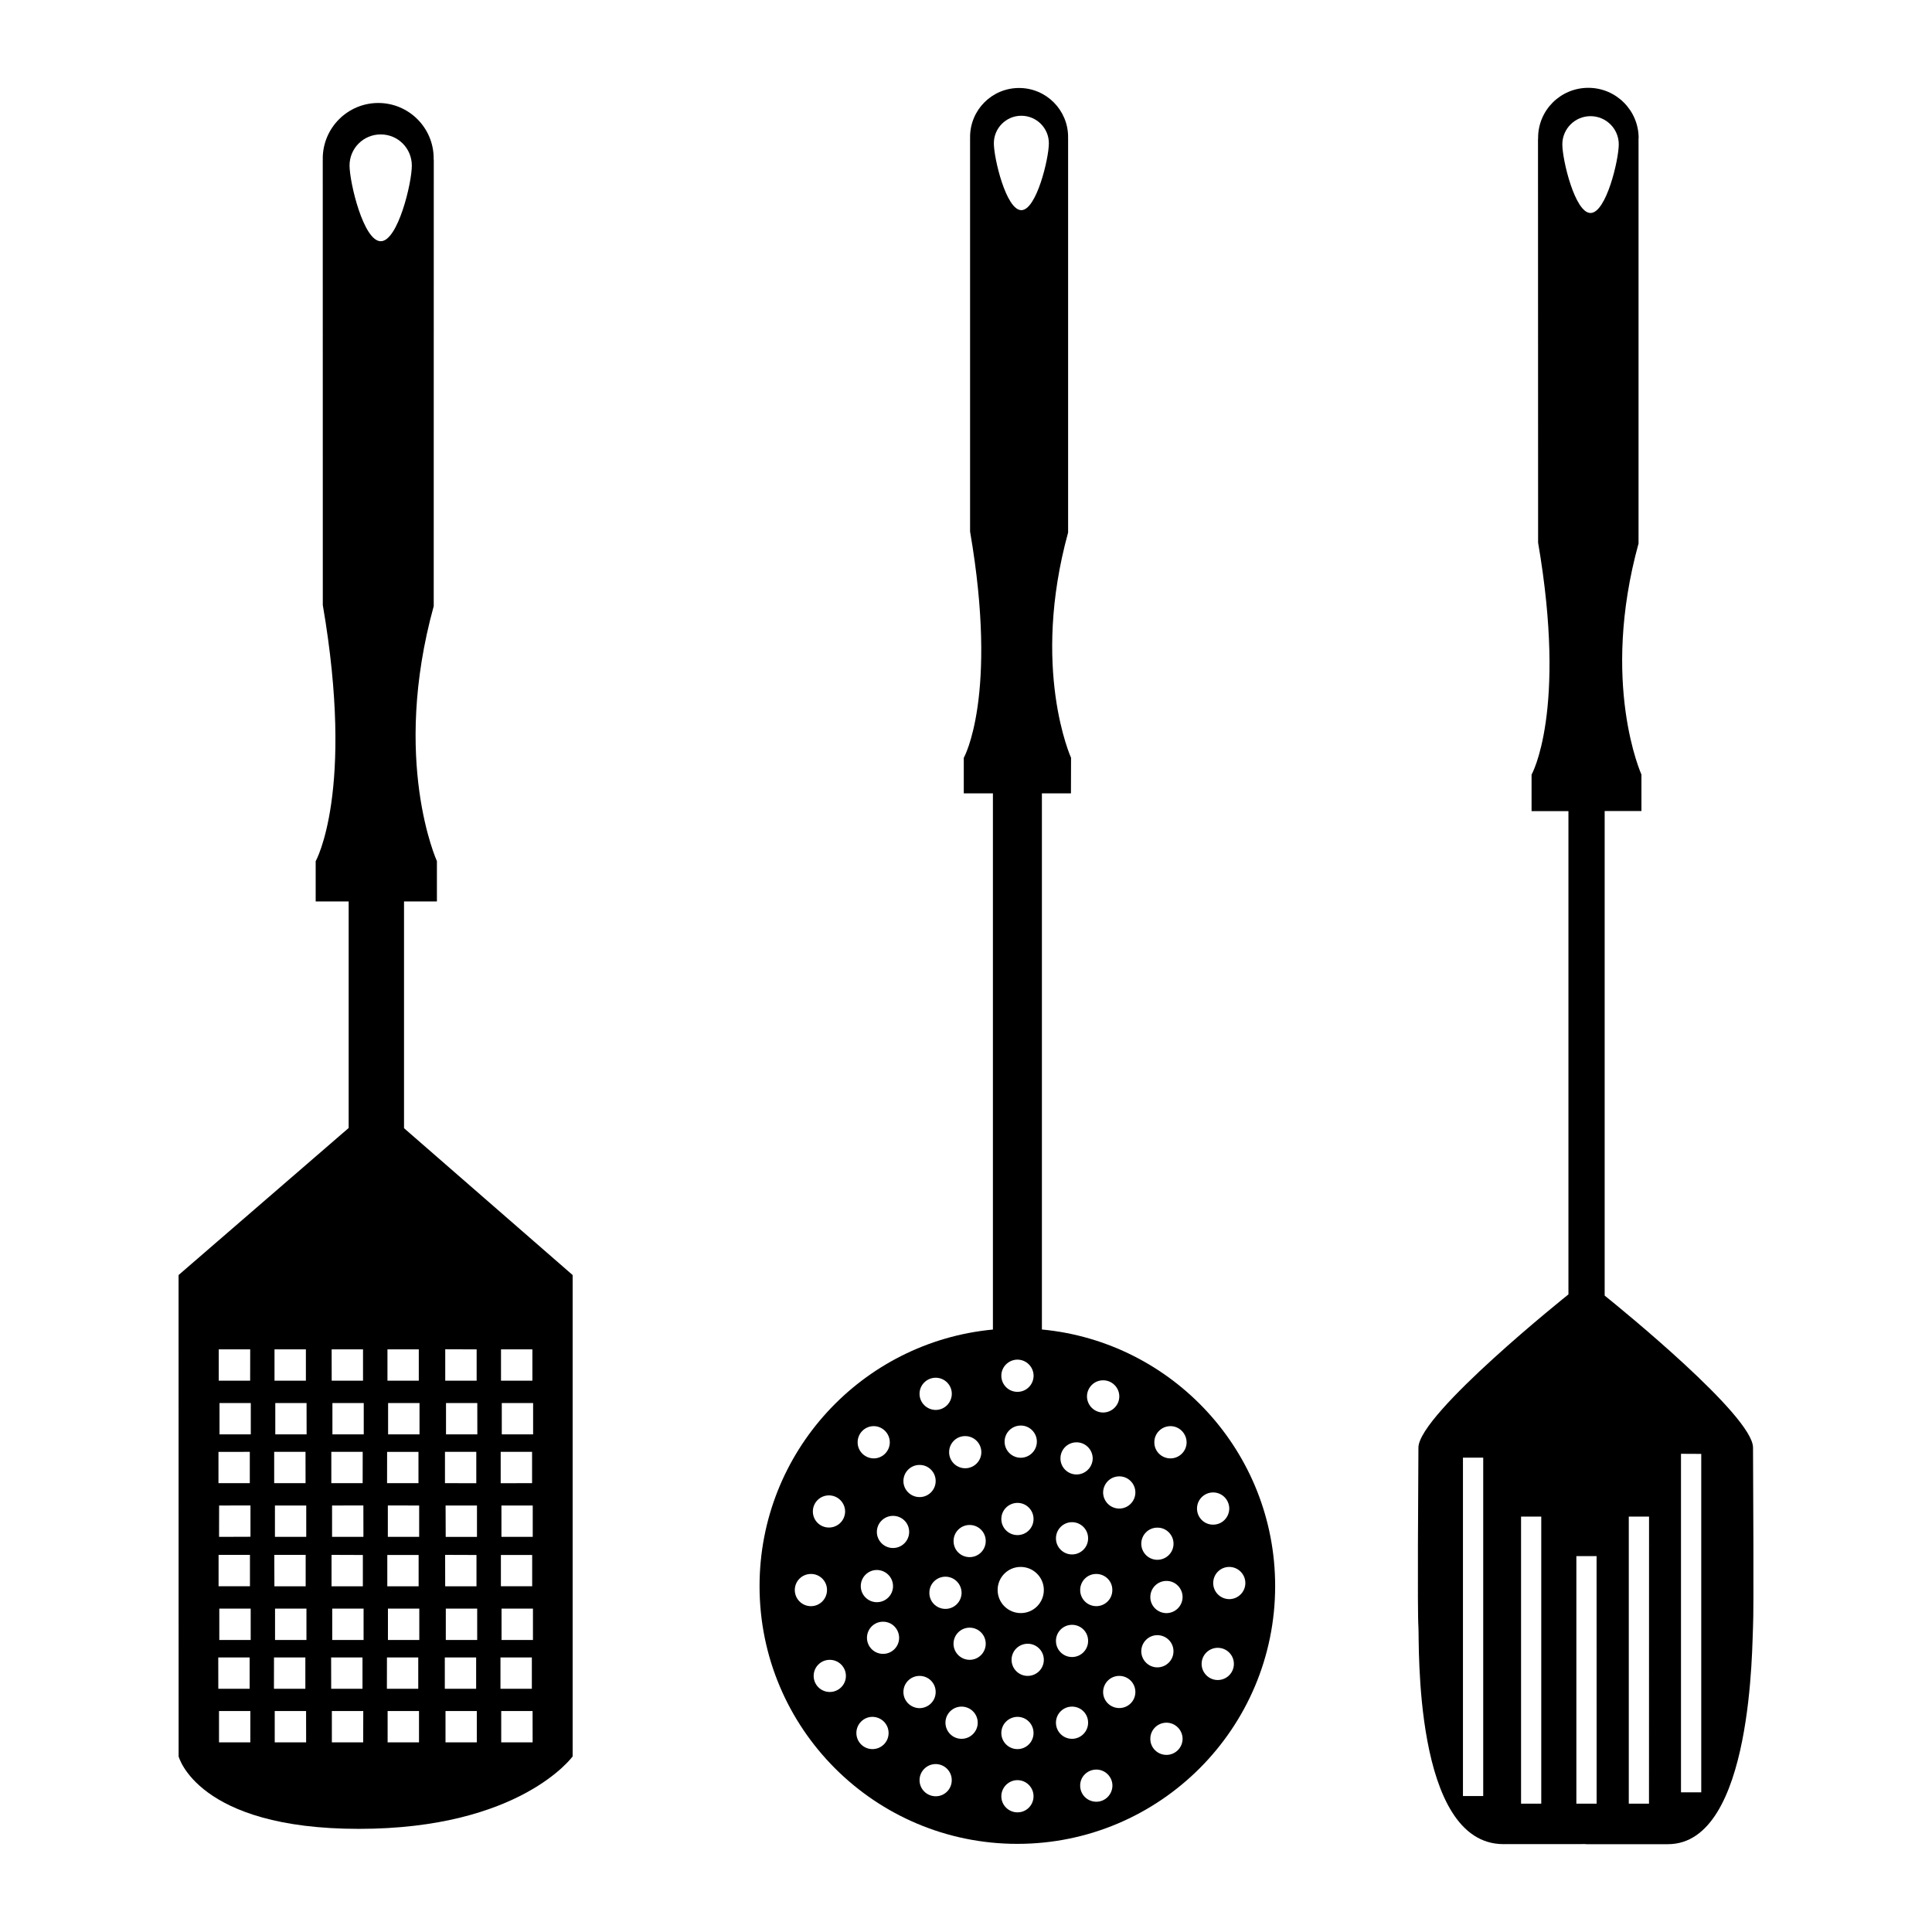 <!DOCTYPE svg PUBLIC "-//W3C//DTD SVG 1.1//EN" "http://www.w3.org/Graphics/SVG/1.1/DTD/svg11.dtd">
<!-- Uploaded to: SVG Repo, www.svgrepo.com, Transformed by: SVG Repo Mixer Tools -->
<svg fill="#000000" version="1.1" id="Capa_1" xmlns="http://www.w3.org/2000/svg" xmlns:xlink="http://www.w3.org/1999/xlink" width="64px" height="64px" viewBox="-19.04 -19.04 418.82 418.82" xml:space="preserve">
<g id="SVGRepo_bgCarrier" stroke-width="0"/>
<g id="SVGRepo_tracerCarrier" stroke-linecap="round" stroke-linejoin="round"/>
<g id="SVGRepo_iconCarrier"> <g> <g> <path d="M68.533,176.372h7.14v-8.737c0,0-9.923-21.808-0.691-55.276c0-7.076,0.012-96.795,0.012-96.795h-0.035 c0-0.076,0.023-0.157,0.012-0.238c0.023-6.652-5.38-12.043-12.014-12.043c-6.64,0.012-12.02,5.403-12.031,12.043 c0,0.093,0.023,0.163,0.023,0.25h-0.023c0,0,0,88.372,0.012,96.557c6.959,40.491-1.545,55.514-1.545,55.514v8.726h7.151v49.112 L19.67,257.365l0.012,104.348c0,0,4.02,15.709,39.074,15.709c35.048,0,46.341-15.709,46.341-15.709V257.365l-36.552-31.834 v-49.159H68.533z M59.656,273.48v6.785h-6.791l-0.012-6.785H59.656z M52.784,295.695h6.803l-0.011,6.785h-6.792V295.695z M52.946,314.123v-6.797l6.785-0.012l0.012,6.809H52.946z M59.621,318.05v6.785H52.83v-6.809L59.621,318.05z M40.468,273.48h6.803 v6.785h-6.803V273.48z M40.398,295.695h6.791l0.012,6.785h-6.803V295.695z M40.561,314.123v-6.797h6.786v6.797H40.561z M47.224,318.027v6.809h-6.779l-0.023-6.809H47.224z M35.199,273.48l-0.012,6.785h-6.809v-6.785H35.199z M35.112,295.695v6.785 H28.32v-6.785H35.112z M28.448,314.123l0.012-6.797l6.797-0.012v6.785L28.448,314.123z M35.146,318.027v6.797h-6.803v-6.797 H35.146z M28.274,340.265h6.803v6.785h-6.792L28.274,340.265z M35.222,358.668h-6.786v-6.785h6.797L35.222,358.668z M35.304,336.477h-6.803v-6.797h6.803V336.477z M35.327,291.908h-6.78v-6.797h6.78V291.908z M40.357,340.265h6.797v6.785h-6.809 L40.357,340.265z M40.515,358.668v-6.785h6.797l0.012,6.785H40.515z M47.393,336.477h-6.809v-6.797h6.809V336.477z M40.637,291.908v-6.797h6.779l0.012,6.797H40.637z M52.743,340.265h6.797v6.785h-6.785L52.743,340.265z M59.691,358.668H52.9 v-6.785h6.809L59.691,358.668z M59.778,336.477h-6.797v-6.797h6.797V336.477z M59.813,291.908h-6.791v-6.797h6.791V291.908z M56.734,16.835c0-3.724,3.021-6.745,6.756-6.733c3.735-0.012,6.745,3.009,6.745,6.745c0.023,3.724-3.021,16.406-6.733,16.406 C59.767,33.253,56.746,20.571,56.734,16.835z M65.036,314.123v-6.809l6.791,0.012v6.797H65.036z M71.71,318.05v6.785h-6.791 v-6.785H71.71z M64.867,302.48l0.012-6.785h6.797v6.785H64.867z M64.844,340.265h6.785v6.785h-6.797L64.844,340.265z M64.989,358.668v-6.785h6.803v6.785H64.989z M71.867,336.477h-6.809v-6.797h6.797v6.797H71.867z M84.323,358.668h-6.786v-6.785 h6.786V358.668z M77.602,336.477v-6.797h6.803v6.797H77.602z M84.253,318.05v6.785h-6.785l-0.012-6.809L84.253,318.05z M77.555,307.326h6.803v6.797h-6.779L77.555,307.326z M89.615,358.668v-6.785h6.797l0.012,6.785H89.615z M89.685,336.477v-6.797 h6.809v6.797H89.685z M96.325,318.05v6.773h-6.78v-6.773H96.325z M89.661,314.123v-6.797h6.786v6.797H89.661z M96.528,291.908 h-6.791v-6.797h6.791V291.908z M89.568,273.48h6.803v6.785h-6.803V273.48z M89.499,295.695h6.803v6.785l-6.803,0.012V295.695z M89.452,340.265h6.803v6.785h-6.803V340.265z M84.438,291.908h-6.791v-6.797h6.78L84.438,291.908z M77.479,273.457l6.809,0.023 v6.785h-6.809V273.457z M77.421,295.695h6.791v6.797l-6.791-0.012V295.695z M77.386,340.265h6.792v6.785h-6.792V340.265z M71.902,291.908h-6.809v-6.797h6.809V291.908z M71.745,273.48v6.785h-6.791v-6.785H71.745z"/> <path d="M206.824,269.169V152.942h6.297l0.023-7.709c0,0-8.76-19.275-0.639-48.827c0-6.234,0-85.52,0-85.52h-0.023 c0-0.07,0.023-0.157,0.023-0.215c0-5.868-4.752-10.637-10.631-10.637c-5.873,0-10.62,4.747-10.62,10.637 c0,0.07,0.023,0.133,0.023,0.215h-0.023c0,0,0,78.072,0,85.304c6.164,35.774-1.365,49.054-1.365,49.054v7.697h6.315v116.239 c-28.373,2.673-50.588,26.537-50.588,55.619c0,30.871,25.032,55.874,55.886,55.874c30.848,0,55.886-25.026,55.886-55.886 C257.389,295.718,235.197,271.854,206.824,269.169z M187.677,315.029c-0.012-1.929,1.557-3.485,3.474-3.485 c1.94,0,3.497,1.557,3.497,3.485s-1.557,3.486-3.497,3.486C189.233,318.515,187.665,316.981,187.677,315.029z M189.414,326.252 c-0.012,1.917-1.574,3.485-3.498,3.485c-1.929,0-3.509-1.557-3.485-3.485c-0.023-1.94,1.557-3.497,3.485-3.497 C187.84,322.755,189.402,324.324,189.414,326.252z M190.209,292.279c1.906,0,3.486,1.558,3.486,3.486s-1.58,3.485-3.486,3.485 c-1.939,0-3.497-1.557-3.497-3.485C186.701,293.836,188.27,292.256,190.209,292.279z M183.796,279.626 c1.929,0,3.497,1.557,3.497,3.486c-0.012,1.928-1.568,3.496-3.497,3.496c-1.917-0.011-3.497-1.568-3.497-3.496 C180.299,281.183,181.879,279.626,183.796,279.626z M180.299,298.531c1.94-0.012,3.497,1.557,3.497,3.485 s-1.557,3.485-3.485,3.485s-3.509-1.557-3.509-3.475C176.802,300.087,178.382,298.519,180.299,298.531z M178.051,313.054 c-0.012,1.928-1.568,3.484-3.509,3.484c-1.917,0-3.485-1.557-3.497-3.484c0-1.93,1.58-3.486,3.508-3.486 C176.482,309.568,178.051,311.101,178.051,313.054z M174.553,324.8c0,1.917-1.557,3.485-3.508,3.485 c-1.906,0-3.486-1.557-3.486-3.485c0-1.94,1.58-3.498,3.486-3.498C172.967,321.314,174.542,322.86,174.553,324.8z M170.365,290.119c1.905,0,3.485,1.58,3.485,3.509c0,1.905-1.558,3.485-3.485,3.485c-1.929-0.023-3.498-1.58-3.486-3.485 C166.867,291.699,168.436,290.119,170.365,290.119z M160.657,305.13c1.94,0,3.497,1.58,3.509,3.484 c-0.012,1.93-1.568,3.486-3.509,3.486c-1.917,0-3.485-1.533-3.485-3.486C157.172,306.687,158.729,305.13,160.657,305.13z M153.256,325.648c0-1.939,1.568-3.485,3.497-3.485c1.929-0.012,3.498,1.558,3.486,3.474c0,1.941-1.557,3.51-3.486,3.51 S153.256,327.578,153.256,325.648z M160.837,347.748c-1.929,0-3.492-1.558-3.492-3.486s1.563-3.485,3.492-3.485 c1.923,0,3.498,1.557,3.498,3.485C164.346,346.19,162.76,347.748,160.837,347.748z M170.092,360.132 c-1.917,0-3.485-1.557-3.485-3.485c-0.012-1.929,1.568-3.509,3.485-3.509c1.929,0.023,3.497,1.557,3.497,3.509 C173.601,358.576,172.021,360.132,170.092,360.132z M172.387,339.486c-1.929,0-3.486-1.568-3.486-3.485s1.558-3.497,3.486-3.485 c1.929-0.012,3.485,1.568,3.485,3.497C175.884,337.917,174.304,339.498,172.387,339.486z M176.802,347.748 c0-1.93,1.568-3.486,3.497-3.486c1.94,0,3.497,1.557,3.497,3.486c0,1.951-1.557,3.484-3.497,3.508 C178.37,351.232,176.802,349.699,176.802,347.748z M183.796,370.357c-1.929-0.012-3.497-1.557-3.497-3.497 c0-1.917,1.58-3.485,3.497-3.485c1.929,0.012,3.485,1.557,3.485,3.485C187.293,368.8,185.725,370.369,183.796,370.357z M189.402,357.902c-1.918,0-3.486-1.568-3.486-3.498c0-1.928,1.568-3.484,3.486-3.484c1.928,0,3.509,1.557,3.509,3.484 C192.911,356.345,191.33,357.902,189.402,357.902z M191.162,340.776c-1.929,0-3.497-1.568-3.497-3.485 c0-1.93,1.568-3.486,3.485-3.486c1.94,0,3.497,1.557,3.497,3.486C194.647,339.208,193.091,340.776,191.162,340.776z M231.874,312.125c1.905-0.023,3.485,1.557,3.485,3.485s-1.58,3.485-3.509,3.485c-1.917,0-3.474-1.557-3.485-3.485 C228.377,313.669,229.934,312.101,231.874,312.125z M220.093,280.185c1.929-0.012,3.509,1.568,3.509,3.484 c0,1.93-1.58,3.486-3.509,3.498c-1.929-0.012-3.485-1.568-3.497-3.498C216.607,281.753,218.164,280.173,220.093,280.185z M214.33,293.627c1.929,0,3.485,1.557,3.509,3.485c-0.023,1.917-1.58,3.486-3.509,3.486s-3.486-1.569-3.486-3.486 C210.844,295.184,212.401,293.627,214.33,293.627z M218.605,322.163c1.929,0,3.509,1.546,3.485,3.485 c0.023,1.93-1.557,3.498-3.485,3.498c-1.929-0.012-3.485-1.568-3.485-3.498C215.12,323.72,216.677,322.151,218.605,322.163z M213.354,310.939c1.929,0,3.498,1.58,3.486,3.509c0.012,1.917-1.558,3.485-3.486,3.485s-3.485-1.568-3.485-3.485 C209.868,312.519,211.425,310.939,213.354,310.939z M202.362,6.053c3.288,0,5.972,2.667,5.972,5.96 c0,3.288-2.684,14.506-5.972,14.506c-3.276,0-5.954-11.194-5.954-14.506C196.408,8.72,199.086,6.053,202.362,6.053z M202.246,296.974c-1.929,0-3.509-1.558-3.509-3.486c0-1.952,1.58-3.497,3.509-3.497c1.906-0.012,3.486,1.557,3.486,3.485 C205.732,295.417,204.152,296.962,202.246,296.974z M205.012,310.253c0,1.929-1.557,3.486-3.485,3.486s-3.497-1.558-3.497-3.486 c0-1.939,1.568-3.485,3.497-3.497C203.455,306.756,205.012,308.314,205.012,310.253z M198.029,279.185 c0-1.917,1.568-3.474,3.497-3.485c1.929,0.012,3.485,1.568,3.497,3.497c-0.012,1.929-1.568,3.497-3.497,3.486 C199.598,282.694,198.029,281.125,198.029,279.185z M202.223,320.64c2.766,0,5.02,2.243,5.02,5.008 c0,2.766-2.242,5.008-4.996,4.996c-2.765,0-5.02-2.23-5.02-5.008C197.227,322.883,199.458,320.628,202.223,320.64z M201.526,373.843c-1.929,0-3.497-1.558-3.497-3.486c0-1.917,1.58-3.497,3.497-3.497c1.929,0.012,3.485,1.568,3.485,3.497 S203.455,373.854,201.526,373.843z M201.526,360.132c-1.929,0-3.497-1.557-3.497-3.485c0-1.952,1.568-3.485,3.497-3.509 c1.929,0,3.485,1.557,3.485,3.509C205.012,358.576,203.455,360.132,201.526,360.132z M203.757,344.261 c-1.929,0.023-3.509-1.557-3.509-3.485s1.557-3.485,3.509-3.485c1.917,0,3.485,1.557,3.485,3.485S205.674,344.261,203.757,344.261 z M213.354,333.189c1.929,0,3.498,1.545,3.486,3.485c0.012,1.94-1.558,3.497-3.486,3.497s-3.485-1.557-3.485-3.497 C209.868,334.746,211.425,333.189,213.354,333.189z M209.868,354.404c0-1.928,1.557-3.484,3.485-3.484s3.498,1.545,3.486,3.484 c0.012,1.93-1.58,3.498-3.486,3.498C211.425,357.902,209.868,356.333,209.868,354.404z M218.629,371.542 c-1.952,0-3.521-1.557-3.509-3.51c-0.012-1.904,1.557-3.462,3.509-3.462c1.905,0,3.485,1.558,3.485,3.485 C222.091,369.986,220.534,371.542,218.629,371.542z M223.602,351.232c-1.952,0-3.509-1.557-3.509-3.484 c0.023-1.93,1.557-3.486,3.509-3.486c1.917,0,3.485,1.557,3.485,3.486C227.087,349.699,225.519,351.232,223.602,351.232z M223.602,307.988c-1.952,0-3.485-1.568-3.509-3.485c0.023-1.929,1.557-3.497,3.509-3.497c1.917-0.012,3.485,1.568,3.485,3.485 C227.087,306.419,225.507,307.988,223.602,307.988z M228.365,338.917c0.012-1.918,1.568-3.486,3.485-3.486 c1.929,0,3.509,1.568,3.497,3.486c0.012,1.928-1.568,3.496-3.497,3.496C229.934,342.414,228.377,340.845,228.365,338.917z M233.826,361.387c-1.929,0-3.509-1.545-3.497-3.485c-0.012-1.929,1.568-3.498,3.497-3.498c1.917,0,3.485,1.569,3.497,3.498 C237.312,359.831,235.743,361.387,233.826,361.387z M233.826,330.656c-1.929-0.012-3.509-1.568-3.497-3.485 c0-1.94,1.568-3.497,3.497-3.497c1.917-0.012,3.485,1.557,3.497,3.485C237.312,329.099,235.743,330.644,233.826,330.656z M234.697,297.113c-1.94,0-3.521-1.568-3.497-3.485c-0.023-1.929,1.557-3.509,3.497-3.509c1.917,0,3.475,1.58,3.497,3.509 C238.194,295.544,236.614,297.113,234.697,297.113z M244.934,345.156c-1.906,0-3.486-1.568-3.486-3.497s1.58-3.485,3.486-3.485 c1.951,0,3.509,1.557,3.509,3.485S246.885,345.156,244.934,345.156z M250.929,324.138c0,1.917-1.58,3.485-3.485,3.485 c-1.929-0.012-3.486-1.568-3.486-3.485c0-1.94,1.558-3.51,3.486-3.498C249.349,320.64,250.929,322.198,250.929,324.138z M247.443,307.976c-0.023,1.94-1.557,3.498-3.486,3.498c-1.951,0.022-3.509-1.558-3.509-3.486s1.558-3.485,3.486-3.497 C245.887,304.491,247.42,306.059,247.443,307.976z"/> <path d="M360.98,294.743c-0.046-6.832-28.57-30.034-32.16-32.927V156.771h7.971v-7.907c0,0-8.97-19.775-0.628-50.082 c0-6.396,0-87.681,0-87.681h-0.022c0-0.087,0.046-0.157,0.046-0.227C336.163,4.868,331.283,0,325.288,0 c-6.042-0.012-10.921,4.868-10.898,10.887c0,0.07,0,0.14,0,0.227h-0.022c0,0,0.022,80.059,0.022,87.483 c6.298,36.68-1.417,50.292-1.417,50.292v7.912h7.993v104.76c0,0-32.462,25.909-32.521,33.205c-0.035,7.32-0.244,35.717,0,38.877 c0.221,3.16-1.186,47.09,18.439,47.09c5.6,0,15.673,0,17.648-0.012c0.221,0.012,0.359,0.023,0.359,0.023 c1.93-0.012,11.828-0.012,17.638,0c18.544,0,18.218-43.941,18.45-47.102C361.178,330.458,361.004,302.062,360.98,294.743z M302.492,370.31h-4.392v-73.359h4.392V370.31z M315.075,371.96h-4.38v-62.229h4.38V371.96z M319.642,12.258 c0-3.381,2.742-6.117,6.111-6.117s6.123,2.725,6.123,6.1c0,3.393-2.73,14.89-6.123,14.89 C322.384,27.141,319.642,15.633,319.642,12.258z M322.686,371.96v-53.667h4.381l0.011,53.667H322.686z M338.429,371.96h-4.38 v-62.229h4.392L338.429,371.96z M349.757,369.498h-4.392v-73.384l4.392,0.022V369.498z"/> </g> </g> </g>
</svg>